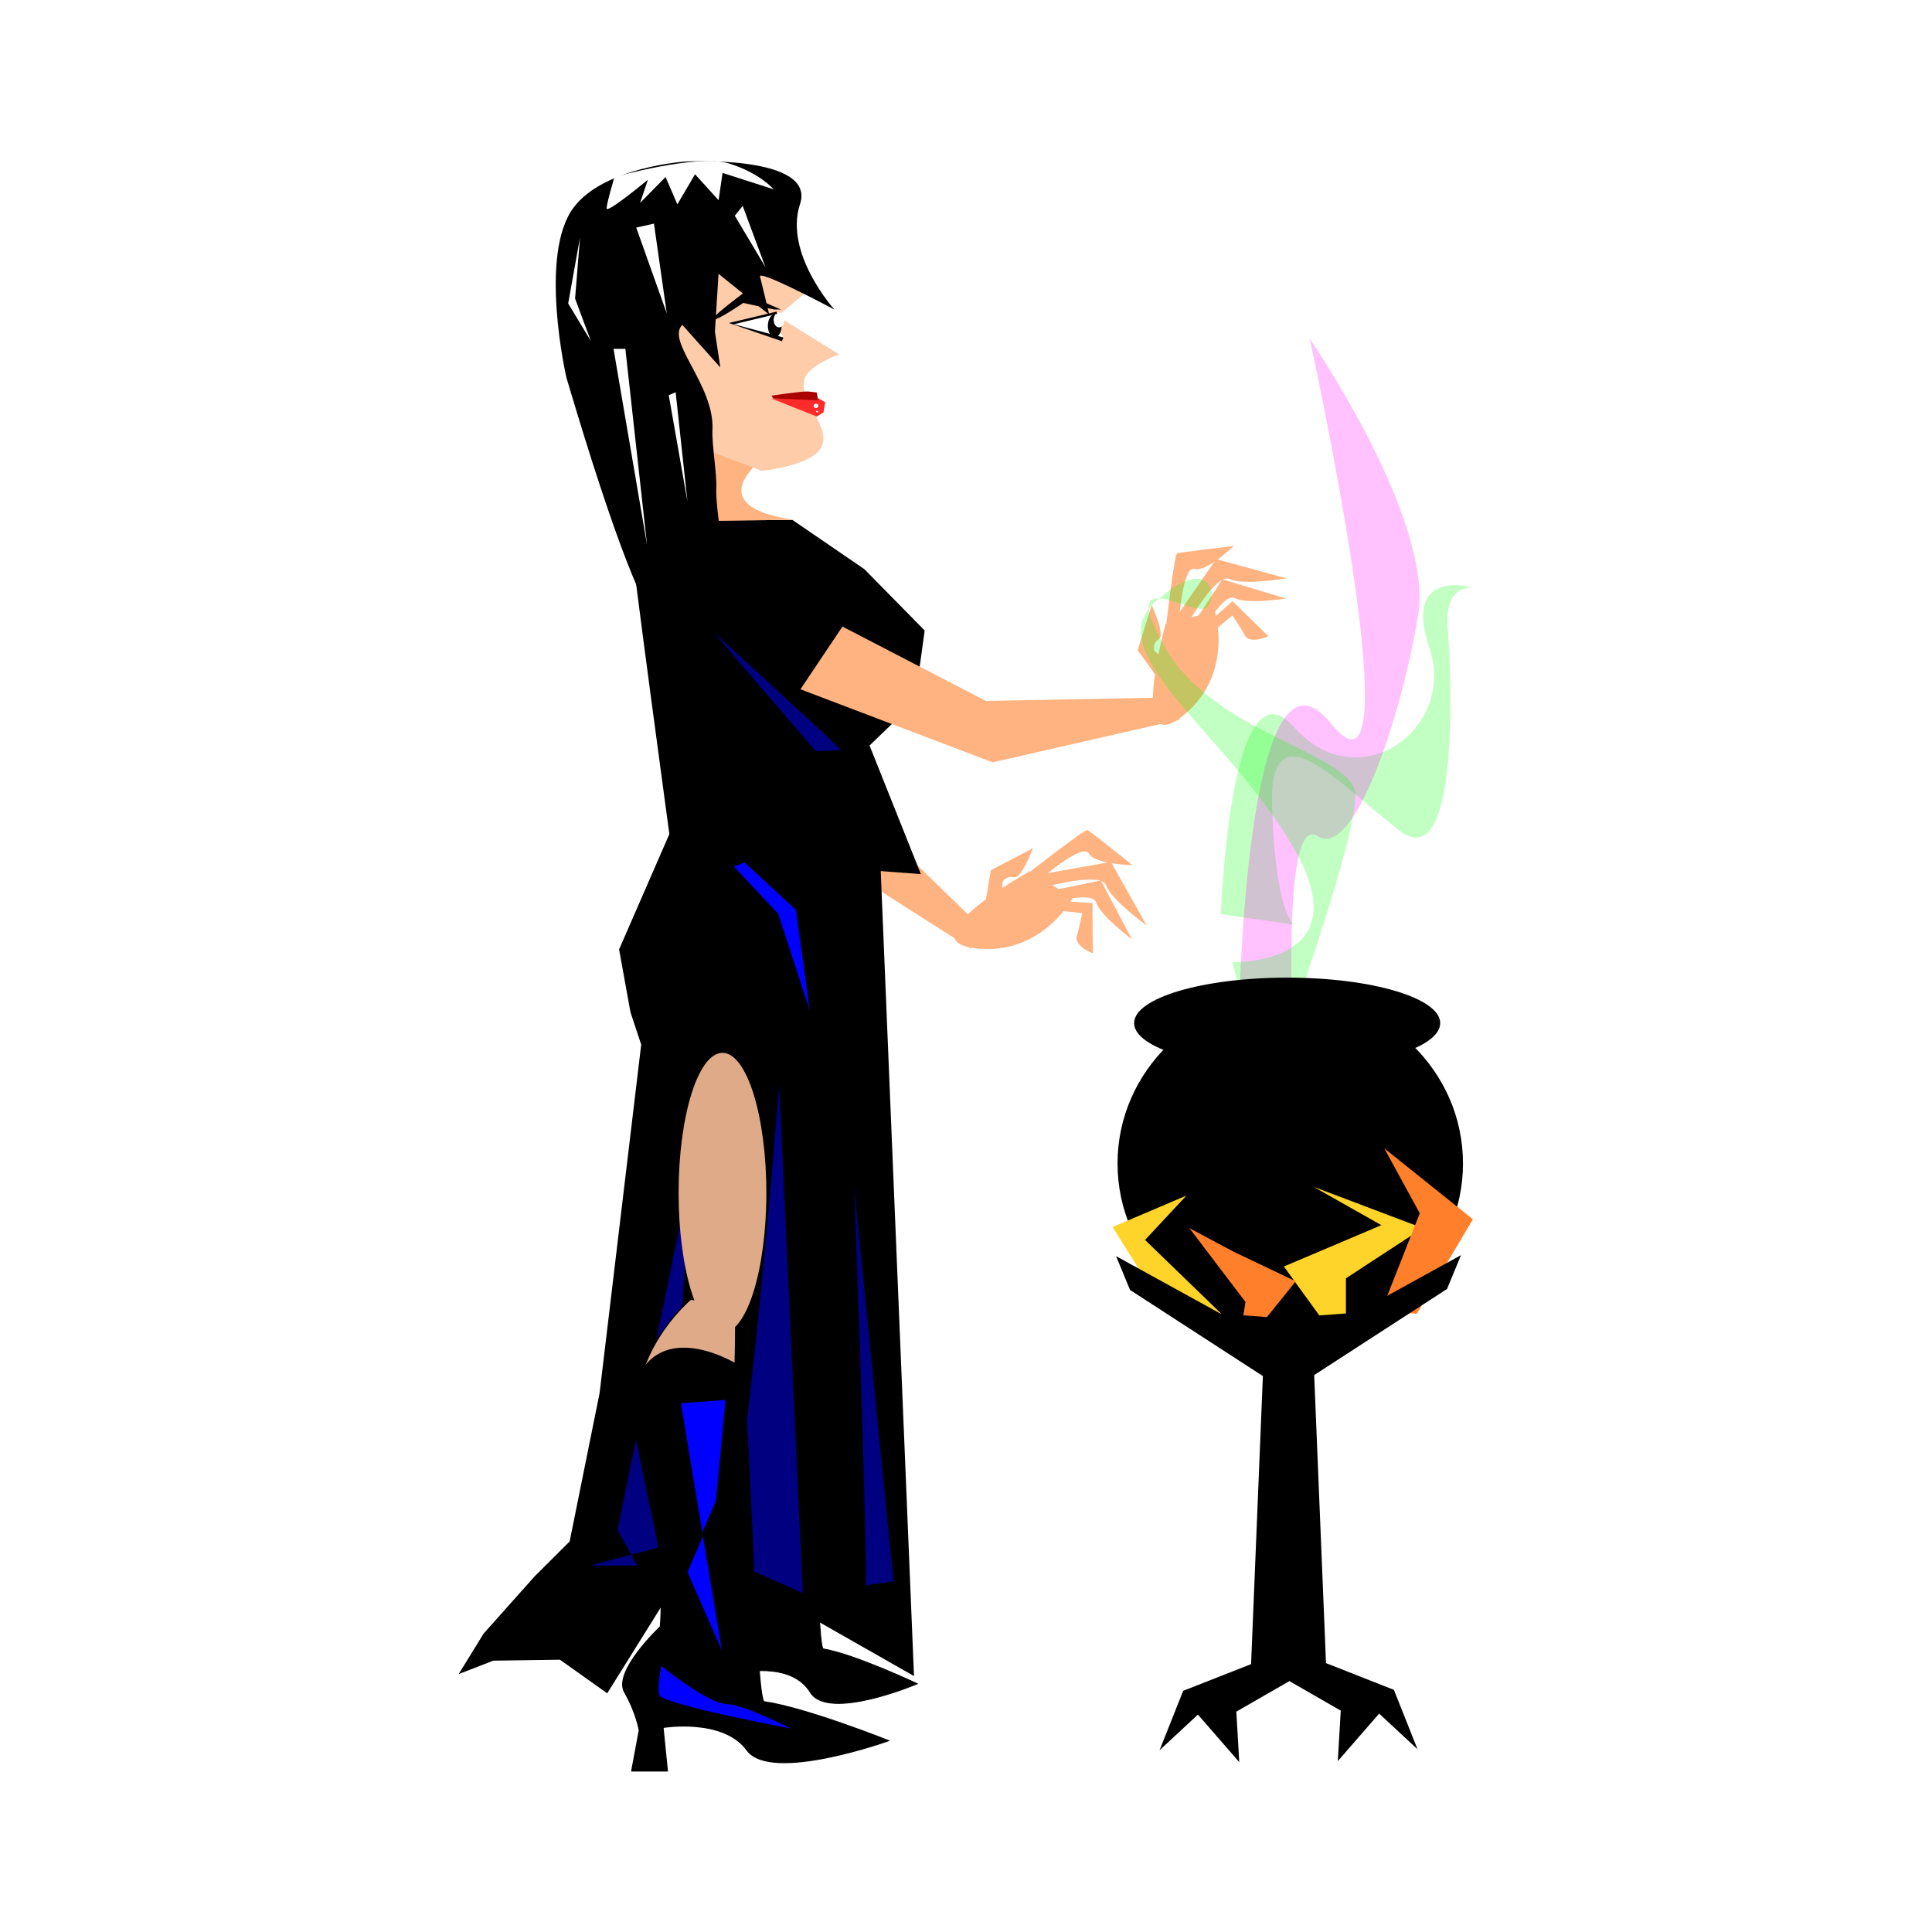 <svg:svg xmlns:dc="http://purl.org/dc/elements/1.1/" xmlns:ns1="http://sodipodi.sourceforge.net/DTD/sodipodi-0.dtd" xmlns:ns2="http://www.inkscape.org/namespaces/inkscape" xmlns:ns4="http://creativecommons.org/ns#" xmlns:rdf="http://www.w3.org/1999/02/22-rdf-syntax-ns#" xmlns:svg="http://www.w3.org/2000/svg" height="2799.257" id="svg18358" version="1.1" viewBox="-664.61 -233.273 2799.257 2799.257" width="2799.257" ns1:docname="witch.svg" ns2:version="0.48.0 r9654">
  <svg:defs id="defs18360">
    <svg:filter color-interpolation-filters="sRGB" height="1.112" id="filter19428" width="1.24" x="-.12" y="-.056" ns2:collect="always">
      <svg:feGaussianBlur id="feGaussianBlur19430" stdDeviation="15.544" ns2:collect="always" />
    </svg:filter>
    <svg:filter color-interpolation-filters="sRGB" height="1.147" id="filter19432" width="1.285" x="-.142" y="-.074" ns2:collect="always">
      <svg:feGaussianBlur id="feGaussianBlur19434" stdDeviation="15.544" ns2:collect="always" />
    </svg:filter>
    <svg:filter color-interpolation-filters="sRGB" height="1.152" id="filter19436" width="1.204" x="-.102" y="-.076" ns2:collect="always">
      <svg:feGaussianBlur id="feGaussianBlur19438" stdDeviation="15.544" ns2:collect="always" />
    </svg:filter>
    <svg:filter color-interpolation-filters="sRGB" height="1.465" id="filter3966" width="1.56" x="-.28" y="-.233" ns2:collect="always">
      <svg:feGaussianBlur id="feGaussianBlur3968" stdDeviation="24.021" ns2:collect="always" />
    </svg:filter>
    <svg:filter color-interpolation-filters="sRGB" height="1.36" id="filter3970" width="1.651" x="-.325" y="-.18" ns2:collect="always">
      <svg:feGaussianBlur id="feGaussianBlur3972" stdDeviation="24.021" ns2:collect="always" />
    </svg:filter>
    <svg:filter color-interpolation-filters="sRGB" height="1.36" id="filter3974" width="1.429" x="-.215" y="-.18" ns2:collect="always">
      <svg:feGaussianBlur id="feGaussianBlur3976" stdDeviation="24.021" ns2:collect="always" />
    </svg:filter>
    <svg:filter color-interpolation-filters="sRGB" height="1.448" id="filter3978" width="1.48" x="-.24" y="-.224" ns2:collect="always">
      <svg:feGaussianBlur id="feGaussianBlur3980" stdDeviation="24.021" ns2:collect="always" />
    </svg:filter>
  </svg:defs>
  <ns1:namedview bordercolor="#666666" borderopacity="1.0" fit-margin-bottom="0" fit-margin-left="0" fit-margin-right="0" fit-margin-top="0" id="base" pagecolor="#ffffff" showgrid="false" ns2:current-layer="layer1" ns2:cx="-1504.4408" ns2:cy="723.17524" ns2:document-units="px" ns2:pageopacity="0.0" ns2:pageshadow="2" ns2:window-height="1148" ns2:window-maximized="1" ns2:window-width="1600" ns2:window-x="0" ns2:window-y="25" ns2:zoom="0.087500002" />
  <svg:g id="layer1" transform="translate(224.33 474.11)" ns2:groupmode="layer" ns2:label="Layer 1">
    <svg:path d="m190.06 1584.3s-52.211 57.976-39.158 85.032 16.038 49.588 16.038 49.588l-8.262 52.631h39.158l-4.791-56.496s65.888-12.993 91.994 29.523c26.105 42.516 155.14-12.37 155.14-12.37s-90.636-42.81-136.32-50.54c-10.508-1.778-15.722-427.49-27.501-435.85-25.793-18.3-102.29-58.446-119.24 47.832-0.962 6.028 16.663 102.49 19.354 118.99 3.714 22.769 10.856 53.302 12.939 81.187 3.578 47.897 0.657 90.473 0.657 90.473z" id="path3811" style="stroke:#000000;stroke-width:1.243;fill:#000000" ns1:nodetypes="csccccscsssssc" ns2:connector-curvature="0" ns2:transform-center-x="30.241677" />
    <svg:g id="g19268" style="fill:#ffb380" transform="matrix(.924 .382 -.382 .924 486.33 -249.39)" ns2:transform-center-x="-249.4655" ns2:transform-center-y="261.54729">
      <svg:g id="g19270" style="fill:#ffb380" transform="matrix(.368 0 0 .368 738.92 482.05)">
        <svg:path d="m-854.23 596.17 255.79-163.14 226.29 177.71s-170.84-40.949-207.96-84.986c-37.126-44.037-217.48 95.803-217.48 95.803z" id="path19272" style="fill:#ffb380" ns2:connector-curvature="0" />
        <svg:path d="m-880 589.51s-342.86 431.43-85.714 362.86c257.14-68.571 282.86-331.43 282.86-331.43z" id="path19274" style="fill:#ffb380" ns2:connector-curvature="0" />
        <svg:path d="m-877.14 589.51s134.29-237.14 145.71-237.14c11.429 0 217.14 60 217.14 60s-140 54.286-177.14 22.857c-37.143-31.429-137.14 165.71-137.14 165.71l-34.286-5.714" id="path19276" style="fill:#ffb380" ns2:connector-curvature="0" />
        <svg:path d="m-736.94 655.96 133.45-45.209 76.814 182.19s-79.794 2.419-84.173-39.422c-4.379-41.841-14.829-91.203-14.829-91.203l-79.115 23.69-11.527-11.614" id="path19278" style="fill:#ffb380" ns2:connector-curvature="0" />
        <svg:path d="m-834.37 669.24 227.53-153.49 201.28 167.2s-151.96-38.526-184.98-79.959c-33.023-41.432-193.45 90.136-193.45 90.136z" id="path19280" style="fill:#ffb380" ns2:connector-curvature="0" />
        <svg:path d="m-988.57 800.93c0-14.286-34.286-157.14-34.286-157.14l120-142.86s5.714 128.57-25.714 134.29c-31.429 5.714-34.286 34.286-34.286 34.286l34.286 82.857-40 54.286" id="path19282" style="fill:#ffb380" ns2:connector-curvature="0" />
      </svg:g>
      <svg:path d="m380 835.22-274.29-48.57-308.57-322.86l91.429-60 242.86 297.14 228.57 91.429" id="path19284" style="fill:#ffb380" ns1:nodetypes="cccccc" ns2:connector-curvature="0" />
    </svg:g>
    <svg:path d="m22.304 47.207c-0.852 19.147 62.829 484.99 62.829 484.99l360.19 26.927-74.388-186.33 65.648-63.286 14.24-103.34-87.319-88.812-104.13-71.329z" id="path19264" style="fill:#000000" ns1:nodetypes="ccccccccc" ns2:connector-curvature="0" />
    <svg:path d="m128.8 384.49-24.516 62.948-96.236 220.78 16.47 90.905 15.572 47.04-60.302 505-43.362 214.84-50.628 50.48-74.017 82.985-36.115 58.702 32.966-12.788 17.112-6.638 96.645-1.375 68.468 48.69l127.99-205.2 316.51 180.2-49.82-1205.3z" id="path19266" style="fill:#000000" ns1:nodetypes="cccccccccccccccccc" ns2:connector-curvature="0" />
    <svg:g id="g19254" style="fill:#ffb380" transform="matrix(.921 -.389 .389 .921 145.85 -286.22)" ns2:transform-center-x="-354.36772" ns2:transform-center-y="64.298159">
      <svg:g id="g18430" style="fill:#ffb380" transform="matrix(.368 0 0 .368 738.92 482.05)">
        <svg:path d="m-854.23 596.17 255.79-163.14 226.29 177.71s-170.84-40.949-207.96-84.986c-37.126-44.037-217.48 95.803-217.48 95.803z" id="path18412" style="fill:#ffb380" ns2:connector-curvature="0" />
        <svg:path d="m-880 589.51s-342.86 431.43-85.714 362.86c257.14-68.571 282.86-331.43 282.86-331.43z" id="path18404" style="fill:#ffb380" ns2:connector-curvature="0" />
        <svg:path d="m-877.14 589.51s134.29-237.14 145.71-237.14c11.429 0 217.14 60 217.14 60s-140 54.286-177.14 22.857c-37.143-31.429-137.14 165.71-137.14 165.71l-34.286-5.714" id="path18406" style="fill:#ffb380" ns2:connector-curvature="0" />
        <svg:path d="m-736.94 655.96 133.45-45.209 76.814 182.19s-79.794 2.419-84.173-39.422c-4.379-41.841-14.829-91.203-14.829-91.203l-79.115 23.69-11.527-11.614" id="path18408" style="fill:#ffb380" ns2:connector-curvature="0" />
        <svg:path d="m-834.37 669.24 227.53-153.49 201.28 167.2s-151.96-38.526-184.98-79.959c-33.023-41.432-193.45 90.136-193.45 90.136z" id="path18410" style="fill:#ffb380" ns2:connector-curvature="0" />
        <svg:path d="m-988.57 800.93c0-14.286-34.286-157.14-34.286-157.14l120-142.86s5.714 128.57-25.714 134.29c-31.429 5.714-34.286 34.286-34.286 34.286l34.286 82.857-40 54.286" id="path18416" style="fill:#ffb380" ns2:connector-curvature="0" />
      </svg:g>
      <svg:path d="m380 835.22-274.29-48.57-215.33-205.89l91.429-60 149.62 180.17 228.57 91.429" id="path18470" style="fill:#ffb380" ns1:nodetypes="cccccc" ns2:connector-curvature="0" />
    </svg:g>
    <svg:path d="m880 617.29s13.25-376.84 106-271.33c92.754 105.52 235.86 3.015 196.11-114.56-39.752-117.58 63.602-87.428 63.602-87.428s-42.402-6.029-37.101 57.28c5.3 63.31 18.551 361.77-68.903 295.45-87.453-66.325-190.81-186.91-185.51-33.162 5.3 153.75 31.801 168.83 31.801 168.83z" id="path19286" style="opacity:.492;filter:url(#filter19436);fill:#00ff00" ns2:connector-curvature="0" />
    <svg:path d="m905.71 695.22s8.572-291.43 134.29-214.29c125.71 77.143-31.428-274.29-31.428-274.29s180 128.57 157.14 197.14c-22.857 68.571-91.428 174.29-145.71 157.14-54.286-17.143-34.286 151.43-34.286 151.43z" id="path19288" style="opacity:.492;filter:url(#filter19432);fill:#ff00ff" transform="matrix(1 0 0 2.035 0 -637.43)" ns2:connector-curvature="0" />
    <svg:path d="m45.386-127.05s85.247 56.019 32.787 109.49c-52.46 53.476-22.951 66.208-22.951 66.208l207.56-3.042s-112.48-9.689-66.577-68.255l45.902-58.566z" id="path19292" style="fill:#ffb380" ns1:nodetypes="csccscc" ns2:connector-curvature="0" />
    <svg:path d="m237.64-249.27 89.133 55.283s-42.077 15.26-49.284 33.839c-12.475 32.16 39.486 70.217 23.496 100.78-14.316 27.365-86.117 34.174-86.117 34.174l-84.24-31.793-134.93-131.17 196.4-206.25 93.93 104.4z" id="path19290" style="fill:#ffccaa" ns1:nodetypes="ccaacccccc" ns2:connector-curvature="0" />
    <svg:path d="m212.49-305.7c2.624 9.866 13.118 54.265 13.118 54.265l-73.462-59.198-5.247 83.864 7.871 51.798-55.097-61.665c-24.344 23.575 46.904 87.38 43.659 152.02-1.084 21.599 6.542 62.753 5.578 85.501-1.78 41.953 28.05 178.42 19.62 202.84-2.57 7.44-47.56-105.69-48.83-95.5-17.88 143.76-44.724 214.43-187.94-268.39 0 0-41.067-178.22 10.495-246.66 44.602-59.198 162.67-66.598 162.67-66.598s188.9-9.866 165.29 61.665c-23.613 71.531 49.849 152.93 49.849 152.93s-115.44-61.665-107.57-46.865z" id="path19294" style="fill:#000000" ns1:nodetypes="ccccccsssscscscc" ns2:connector-curvature="0" />
    <svg:path d="m1.39-450.93s119.55-33.709 165.09-19.829c45.543 13.88 65.468 37.675 65.468 37.675l-74.007-23.795-5.693 39.658-34.157-37.675-25.618 43.624-17.078-39.658-37.003 37.675 11.386-33.709s-59.775 49.573-59.775 41.641c0-7.932 11.386-45.607 11.386-45.607z" id="path19300" style="fill:#ffffff" ns2:connector-curvature="0" />
    <svg:path d="m297.49-129.91c-11.386-2.546-68.314 0-68.314 0l65.217 26.022 9.753-5.862 2.607-14.817z" id="path19302" style="fill:#ff2a2a" ns1:nodetypes="cccccc" ns2:connector-curvature="0" />
    <svg:path d="m226.26-251.82c-11.386 5.093-54.082 15.278-54.082 15.278l74.007 17.824z" id="path19304" style="fill:#ffffff" ns2:connector-curvature="0" />
    <svg:path d="m-828.57-171.92c0 29.192-10.873 52.857-24.286 52.857s-24.286-23.665-24.286-52.857 10.873-52.857 24.286-52.857 24.286 23.665 24.286 52.857z" id="path19306" style="fill:#000000" transform="matrix(.41 0 0 .313 583.23 -181.43)" ns1:cx="-852.85712" ns1:cy="-171.92354" ns1:rx="24.285715" ns1:ry="52.857143" ns1:type="arc" />
    <svg:path d="m281.6-140.19c-9.188-0.404-52.774 6.038-52.774 6.038l2.711 4.014 64.979 2.794-2.158-11.483z" id="path19308" style="fill:#aa0000" ns1:nodetypes="cccccc" ns2:connector-curvature="0" />
    <svg:path d="m-828.57-171.92c0 29.192-10.873 52.857-24.286 52.857s-24.286-23.665-24.286-52.857 10.873-52.857 24.286-52.857 24.286 23.665 24.286 52.857z" id="path19332" style="fill:#ffffff" transform="matrix(.322 0 0 .205 514.41 -208.59)" ns1:cx="-852.85712" ns1:cy="-171.92354" ns1:rx="24.285715" ns1:ry="52.857143" ns1:type="arc" />
    <svg:path d="m896.45 686.65s184.2 5.714 92.099-160c-92.1-165.72-285.51-285.72-205.69-360 79.819-74.286 95.169-11.429 76.749 5.714s-132.01-68.571-61.399 57.143c70.609 125.71 270.16 154.29 276.3 211.43 6.14 57.143-101.31 354.29-101.31 354.29l-67.54-74.3z" id="path19330" style="opacity:.492;filter:url(#filter19428);fill:#00ff00" ns2:connector-curvature="0" />
    <svg:path d="m242.44-259-54.548-23.599s-54.548 40.905-44.447 39.332c10.102-1.573 44.447-25.172 44.447-25.172l44.447 9.44" id="path19345" style="fill:#000000" ns2:connector-curvature="0" />
    <svg:path d="m158.57 1549.5c34.29-80 81.43-685.71 81.43-685.71l34.286 737.14z" id="path19370" style="fill:#000080" ns1:nodetypes="cccc" ns2:connector-curvature="0" />
    <svg:path d="m5.714 1509.5 108.58-531.42-40.004 554.32l-108.57 28.571h68.571" id="path19372" style="fill:#000080" ns2:connector-curvature="0" />
    <svg:path d="m365.71 1589.5c0-125.71-17.143-577.14-17.143-577.14l57.143 571.43z" id="path19374" style="fill:#000080" ns2:connector-curvature="0" />
    <svg:path d="m330 379.51c-28.57-28.58-185.71-171.43-185.71-171.43l148.57 172.86z" id="path19376" style="fill:#000080" ns1:nodetypes="cccc" ns2:connector-curvature="0" />
    <svg:path d="m222.75 1766.6s-123.31-128.49-82.74-219.92c40.574-91.429 37.015-359.68 37.015-359.68l-65.063-12.092s-103.82 86.061-73.387 206.06c30.431 120 55.79 245.71 35.503 262.86-20.287 17.143-25.359 40-25.359 40l71.005 74.286" id="path19442" style="stroke:#000000;stroke-width:1.884;fill:#deaa87" ns1:nodetypes="csccsscc" ns2:connector-curvature="0" />
    <svg:path d="m67.794 1649.5s-69.058 64.742-51.794 94.955c17.265 30.213 21.213 55.375 21.213 55.375l-10.928 58.773h51.794l-6.336-63.089s87.149-14.51 121.68 32.968c34.529 47.477 205.19-13.814 205.19-13.814s-119.88-47.806-180.31-56.438c-13.899-1.986-20.795-477.38-36.375-486.71-34.116-20.435-135.29-65.266-157.72 53.414-1.272 6.731 22.039 114.45 25.599 132.88 4.912 25.426 14.359 59.523 17.114 90.661 4.733 53.486 0.869 101.03 0.869 101.03z" id="path19440" style="stroke:#000000;stroke-width:1.511;fill:#000000" ns1:nodetypes="csccccscsssssc" ns2:connector-curvature="0" ns2:transform-center-x="40" />
    <svg:path d="m68.69 1704.9s67.68 54.955 94.954 55.774c27.274 0.819 99.497 38.551 99.497 38.551s-193.44-36.149-197.48-50.078c-4.041-13.93 3.03-44.247 3.03-44.247z" id="path19448" style="stroke:#000000;stroke-width:1.801;fill:#0000ff" ns1:nodetypes="cscsc" ns2:connector-curvature="0" />
    <svg:path d="m97.389 1324.1 66.65-4.783-14.138 148.29-44.434 102.84 52.512 119.59" id="path3039" style="stroke:#000000;stroke-width:3.077;fill:#0000ff" ns2:connector-curvature="0" />
    <svg:path d="m-371.43 1115.2c0 112.03-28.462 202.86-63.571 202.86-35.11 0-63.571-90.822-63.571-202.86 0-112.03 28.462-202.86 63.571-202.86 35.11 0 63.571 90.822 63.571 202.86z" id="path3041" style="fill:#deaa87" transform="translate(592.86 -94.286)" ns1:cx="-435" ns1:cy="1115.2194" ns1:rx="63.571426" ns1:ry="202.85713" ns1:type="arc" />
    <svg:path d="m290.42-117.39c0 1.953-1.639 3.535-3.662 3.535s-3.662-1.583-3.662-3.535 1.639-3.535 3.662-3.535 3.662 1.583 3.662 3.535z" id="path3813" style="fill:#ffffff" transform="matrix(.931 0 0 .893 26.342 -14.472)" ns1:cx="286.75705" ns1:cy="-117.39444" ns1:rx="3.6618028" ns1:ry="3.5355339" ns1:type="arc" />
    <svg:path d="m290.42-117.39c0 1.953-1.639 3.535-3.662 3.535s-3.662-1.583-3.662-3.535 1.639-3.535 3.662-3.535 3.662 1.583 3.662 3.535z" id="path3815" style="fill:#ffffff" transform="matrix(.372 0 0 .357 188.27 -69.154)" ns1:cx="286.75705" ns1:cy="-117.39444" ns1:rx="3.6618028" ns1:ry="3.5355339" ns1:type="arc" />
    <svg:path d="m236.07-255.85-68.929 16.429 76.786 26.429 2.143-5.357-71.786-19.286 62.857-15z" id="path3817" style="fill:#000000" ns2:connector-curvature="0" />
    <svg:path d="m174.29 548.08 64.286 68.571 45.714 140-20-145.71-74.286-68.571z" id="path3819" style="fill:#0000ff" ns2:connector-curvature="0" />
    <svg:path d="m0-201.92 48.571 284.28-31.428-284.28z" id="path3821" style="fill:#ffffff" ns2:connector-curvature="0" />
    <svg:path d="m90-139.07 17.14 158.58-27.14-154.29z" id="path3823" style="fill:#ffffff" ns2:connector-curvature="0" />
    <svg:path d="m-48.571-363.35-17.143 95.714 32.857 54.286-22.857-61.429z" id="path3825" style="fill:#ffffff" ns2:connector-curvature="0" />
    <svg:path d="m187.14-409.07 32.857 88.571-44.286-74.286z" id="path3829" style="fill:#ffffff" ns2:connector-curvature="0" />
    <svg:path d="m58.571-383.35 18.571 130-44.286-124.29z" id="path3831" style="fill:#ffffff" ns2:connector-curvature="0" />
    <svg:g id="g3837" transform="matrix(.887 0 0 .887 -23.722 154.53)">
      <svg:path d="m1491.4 828.08c0 41.027-111.93 74.286-250 74.286s-250-33.259-250-74.286 111.93-74.286 250-74.286 250 33.259 250 74.286z" id="path3833" style="fill:#000000" transform="translate(-114.29 -128.57)" ns1:cx="1241.4286" ns1:cy="828.07648" ns1:rx="250" ns1:ry="74.285713" ns1:type="arc" />
      <svg:path d="m1614.3 1168.8c0 151.09-126.32 273.57-282.14 273.57s-282.14-122.48-282.14-273.57 126.32-273.57 282.14-273.57 282.14 122.48 282.14 273.57z" id="path3835" style="fill:#000000" transform="translate(-200 -240)" ns1:cx="1332.1428" ns1:cy="1168.7908" ns1:rx="282.14285" ns1:ry="273.57141" ns1:type="arc" />
    </svg:g>
    <svg:path d="m942.86 972.36-142.86 60.74 102.86 164.3 137.14 32.1-177.14-171.4z" id="path3846" style="filter:url(#filter3978);fill:#ffd42a" transform="matrix(.749 0 0 .749 123.81 296.63)" ns2:connector-curvature="0" />
    <svg:path d="m1188.6 955.22 131.43 74.286-188.57 80 120 165.71v-142.86l148.57-97.143z" id="path3848" style="filter:url(#filter3974);fill:#ffd42a" transform="matrix(.749 0 0 .749 123.81 296.63)" ns2:connector-curvature="0" />
    <svg:path d="m1388.6 1200.9 108.5-182.8-171.4-137.17 68.6 125.67-74.3 188.6z" id="path3850" style="filter:url(#filter3970);fill:#ff7f2a" transform="matrix(.749 0 0 .749 123.81 296.63)" ns2:connector-curvature="0" />
    <svg:path d="m948.57 1035.2 85.714 45.714 120 57.143s-131.43 165.71-120 142.86c11.428-22.857 22.857-102.86 22.857-102.86z" id="path3852" style="filter:url(#filter3966);fill:#ff7f2a" transform="matrix(.749 0 0 .749 123.81 296.63)" ns2:connector-curvature="0" />
    <svg:path d="m1227.9 1111.2-151.41 83.361-98.375 7.167-0.125 4.684-0.094-3.238-98.344-7.198-151.41-83.33 20.219 48.973 192.47 124.76-17.094 417.37-98.375 38.694-34.219 86.065 55.594-51.614 59.875 68.839-4.25-73.146 76.906-44.227 74.406 42.781-4.281 73.146 59.906-68.839 55.594 51.614-34.219-86.033-98.375-38.726-17.125-417.34 192.5-124.79 20.219-48.973z" id="path3984" style="fill:#000000" ns2:connector-curvature="0" />
  </svg:g>
</svg:svg>